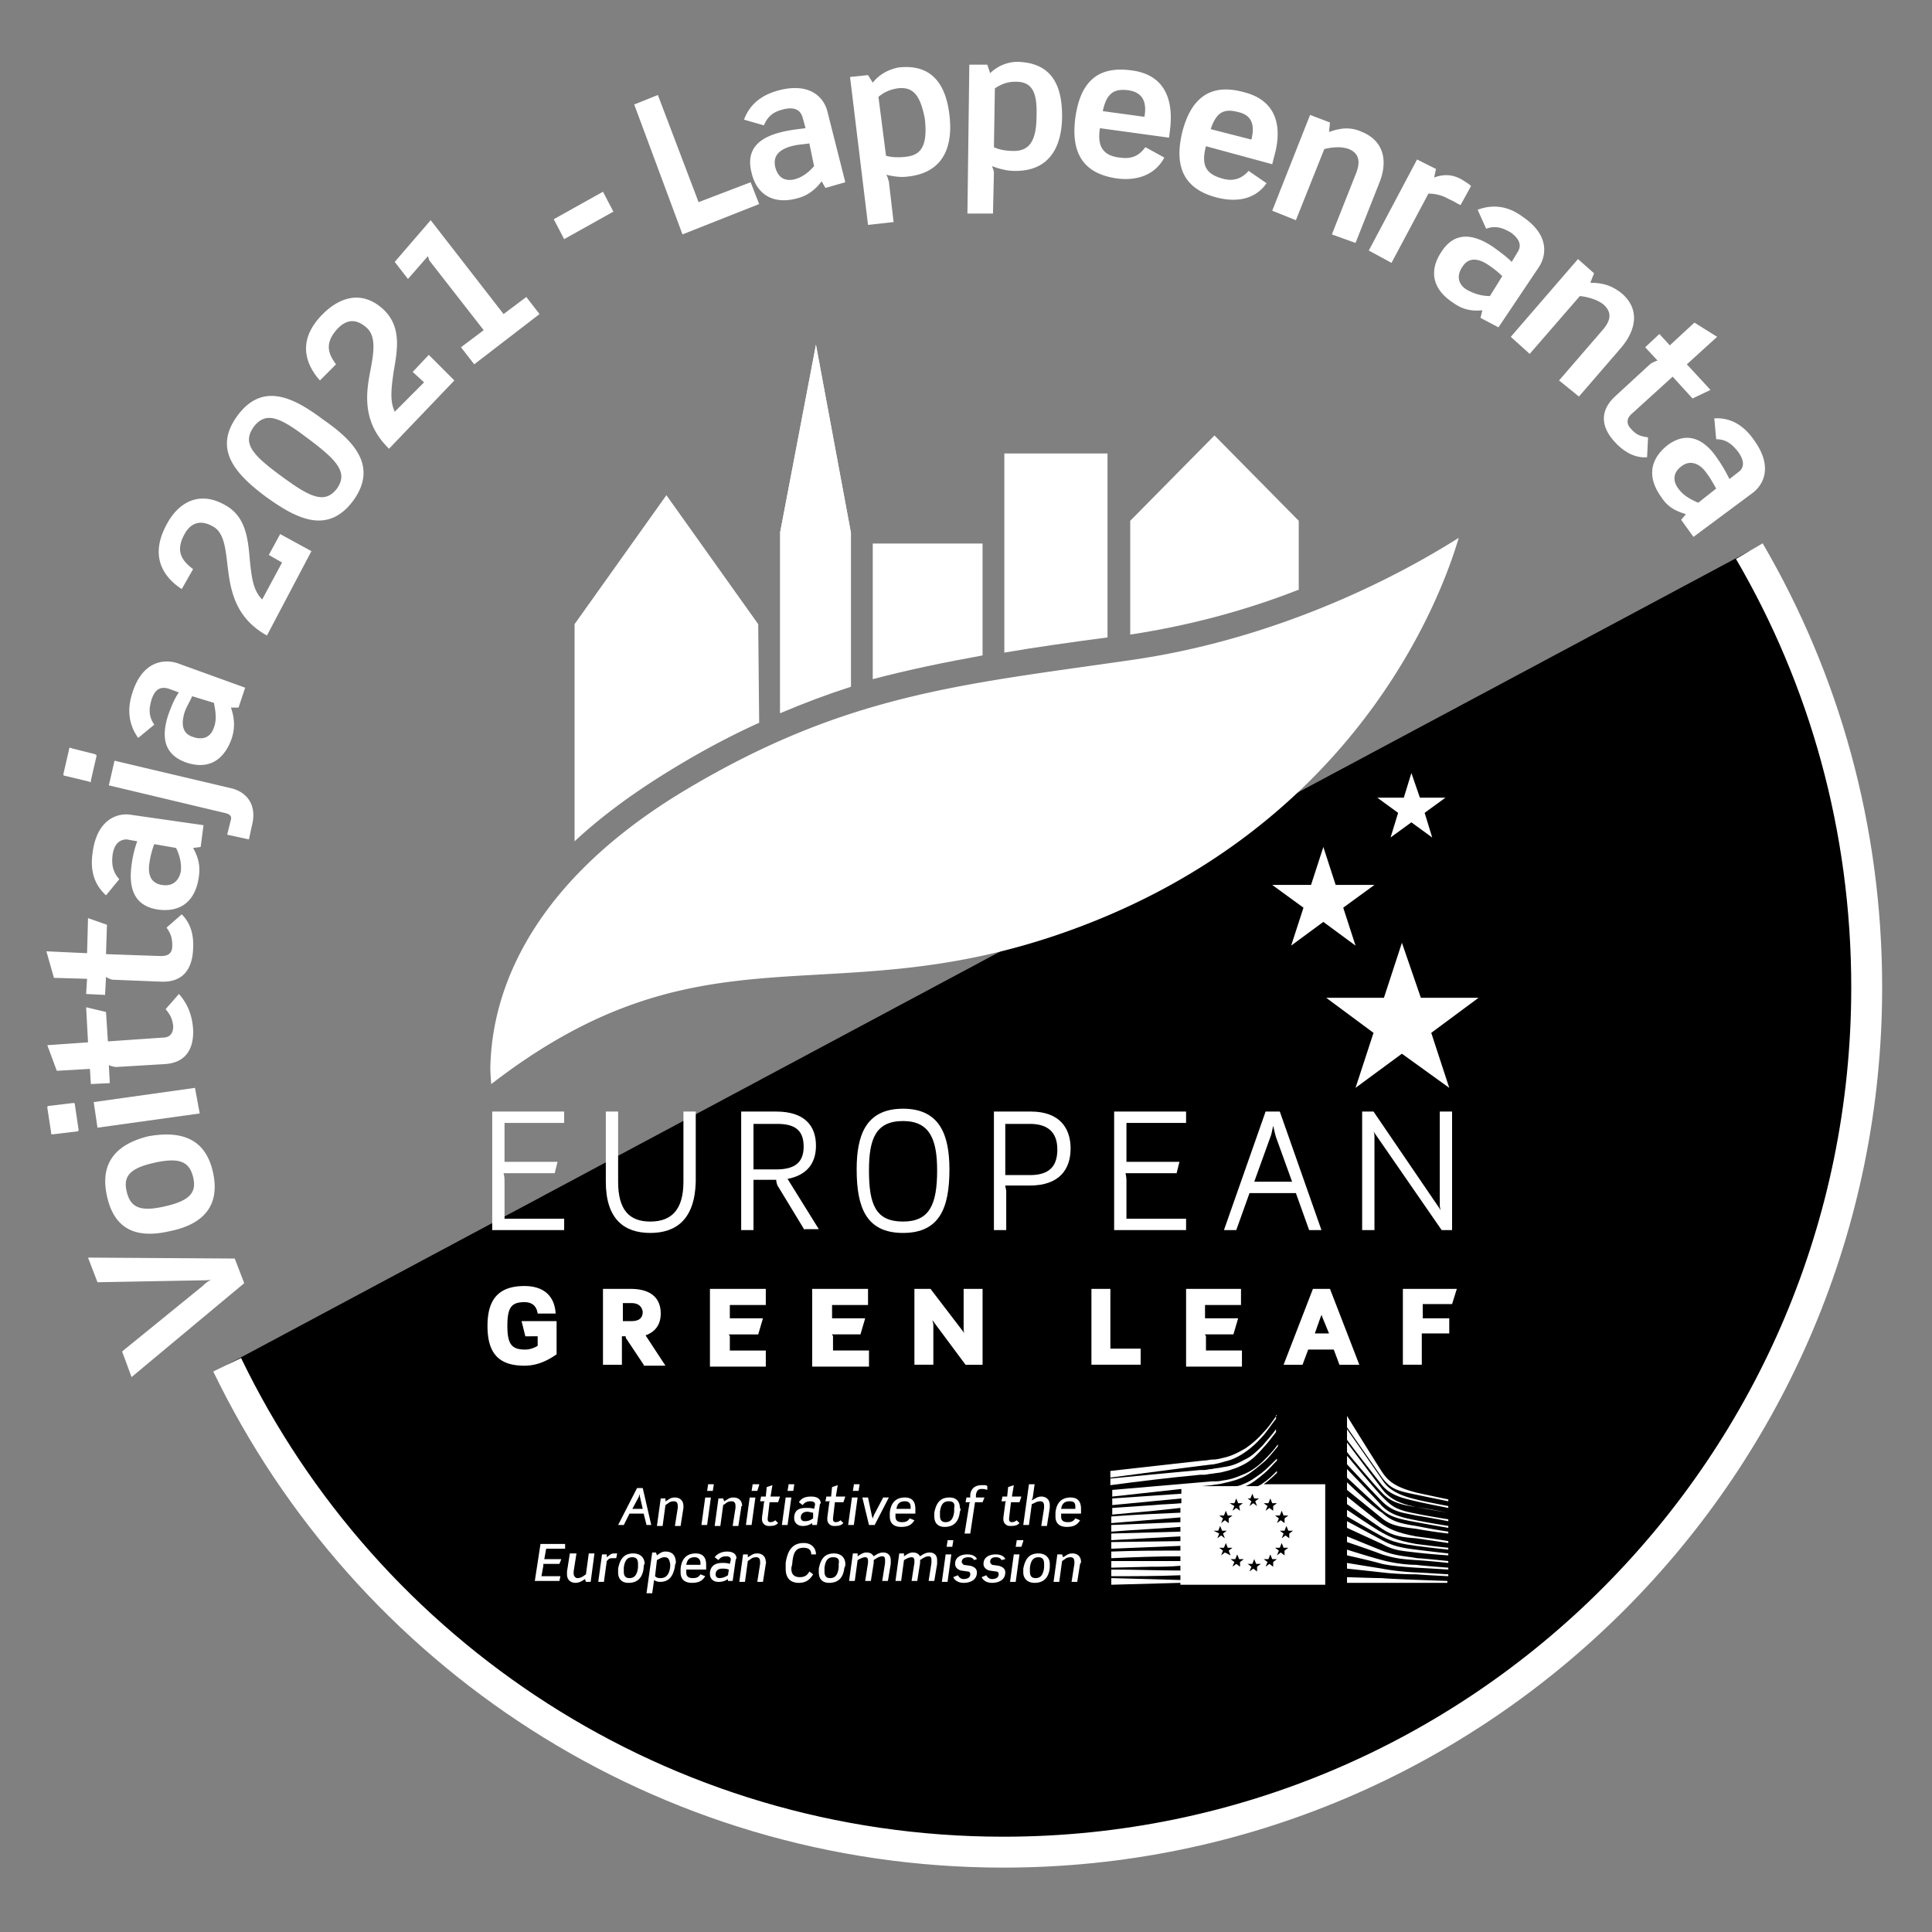 <svg xmlns="http://www.w3.org/2000/svg" viewBox="0 0 250 250">
  <rect x="0" y="0" width="250" height="250" fill="#808080" stroke="none"/>
  <path d="M226.361 71.316c9.677 16.565 15.189 35.83 15.189 56.445 0 61.721-49.976 111.908-111.712 111.908-44.219 0-82.436-25.769-100.442-63.071" stroke="#fff" stroke-width="3.999" stroke-miterlimit="10"/>
  <path d="M30.376 162.855l1.225 3.19-14.577 12.148-1.225-3.313 10.412-8.467c.367-.368.857-.736 1.225-.859-.368.123-.98.123-1.47.123l-13.352.245-1.224-3.19 18.986.123zm-2.818-11.166c.98 4.417-1.347 6.748-5.512 7.607-4.164.982-7.227 0-8.207-4.54-.98-4.417 1.348-6.749 5.39-7.73 4.165-.737 7.35.245 8.33 4.663zm-11.146 2.576c.49 1.964 1.715 2.577 4.9 1.841 3.307-.736 4.164-1.841 3.674-3.804-.49-1.963-1.715-2.577-5.022-1.841-3.307.737-4.042 1.841-3.552 3.804zm-6.247-8.098c0 .122 0 .245-.245.245l-3.063.368c-.245 0-.245 0-.245-.245l-.49-3.19c0-.123 0-.246.245-.246l3.063-.368c.122 0 .245 0 .245.123l.49 3.313zm15.066-5.399l-13.106 1.84.49 3.313 13.228-1.84-.612-3.313zm-.245-7.608c.123 2.454-.857 4.417-3.797 4.54l-6.125.368c-.245 0-.735-.122-.98-.245l.123 2.331-2.45.123-.122-1.963-4.288.245-1.225-3.313 5.268-.368-.245-4.54 2.572.613.245 3.804 7.104-.491c.98 0 1.348-.613 1.348-1.472-.123-1.104-.49-1.595-.98-2.209l1.715-1.963c1.102 1.227 1.715 2.699 1.837 4.54zm0-10.307c-.122 2.454-1.225 4.294-4.165 4.172l-6.124-.246c-.245 0-.613-.123-.98-.368l-.123 2.331-2.45-.122.123-1.964-4.287-.122-.98-3.436 5.267.245.123-4.54 2.45.859-.123 3.804 7.104.246c.98 0 1.47-.369 1.47-1.35 0-1.105-.245-1.595-.735-2.332l1.96-1.718c1.103 1.105 1.593 2.577 1.47 4.541zm.98-13.253l-.98.123c.613 1.105.98 2.209.735 3.804-.49 3.313-2.572 4.54-5.267 4.172-3.307-.491-3.797-3.068-3.43-5.767.123-.982.368-2.086.735-3.068l-1.347-.245c-.735 0-1.593.368-1.838 1.963-.122.982-.122 2.086.858 3.19l-1.715 2.086c-1.592-1.472-2.082-3.313-1.715-5.644.612-4.417 3.43-5.031 4.9-4.786l9.431 1.35-.367 2.822zm-6.002-.368c-.245.614-.49 1.473-.612 2.332-.245 1.35 0 2.699 1.592 2.945 1.47.245 2.205-.614 2.45-1.718.122-.982-.123-2.086-.613-3.068l-2.817-.491zM12.492 97.82l-.735 3.191c0 .245 0 .245-.245.123l-3.062-.737c-.245 0-.245-.122-.245-.245l.735-3.19c0-.246.122-.246.367-.123l2.94.736c.245.123.245.123.245.246zm20.088 9.081l-.367 1.718-2.817-.614.49-1.963c.122-.491-.245-.736-.858-.859l-14.944-3.558.735-3.19 15.067 3.558c2.082.49 3.43 2.208 2.695 4.908zm-1.714-15.338h-.98c.367 1.104.612 2.331.122 3.926-1.102 3.19-3.307 4.05-5.88 3.19-3.184-1.104-3.184-3.68-2.327-6.257.368-.982.735-1.964 1.348-2.823l-1.348-.49c-.857-.246-1.714-.123-2.204 1.472-.245.859-.49 1.963.367 3.19l-2.082 1.718c-1.225-1.718-1.47-3.681-.735-5.89 1.347-4.172 4.164-4.294 5.757-3.803l8.82 3.19-.858 2.577zm-6.002-1.473c-.245.614-.735 1.35-.98 2.086-.368 1.227-.49 2.7 1.102 3.19 1.47.491 2.327-.122 2.695-1.227.367-.981.245-1.963 0-3.19l-2.817-.859zm9.676-7.853c-4.41-2.454-4.777-6.38-5.144-9.448-.245-2.086-.49-3.927-1.838-4.663-1.715-.982-2.94-.368-3.674.981-1.225 2.21-.368 3.436 1.102 4.54l-1.47 2.578c-2.45-1.596-4.164-4.295-1.96-8.344 1.47-2.823 4.165-4.418 7.472-2.577 2.818 1.472 3.063 4.417 3.308 7.24.245 2.453.49 3.926 1.592 5.03L36.5 72.79l-1.715-.982 1.47-2.7 4.042 2.21-5.757 10.92zm11.147-17.424c-3.307 4.417-7.35 2.331-11.392-.614-3.92-2.945-6.737-6.135-3.552-10.43 3.185-4.294 7.105-2.454 11.024.491 3.92 2.7 7.227 6.013 3.92 10.553zm-12.861-9.571c-1.47 2.086-.245 3.558 3.43 6.258 3.797 2.822 5.756 3.804 7.349 1.718 1.47-2.086 0-3.682-3.797-6.504-3.553-2.7-5.39-3.558-6.983-1.472zm17.516 2.822c-3.675-3.559-2.94-7.485-2.328-10.553.368-2.086.613-3.926-.49-5.03-1.47-1.35-2.694-1.105-3.797 0-1.715 1.84-1.347 3.19-.245 4.662L41.4 49.23c-1.96-2.209-2.94-5.276.367-8.59 2.205-2.208 5.145-3.19 7.962-.49 2.205 2.209 1.715 5.03 1.225 7.853-.367 2.454-.49 3.927.123 5.276l3.797-3.803-1.47-1.35 2.082-2.209 3.308 3.313-8.452 8.835zm11.024-10.921l-1.715-2.209 2.94-2.208-6.982-8.958c-.123-.123-.123-.368-.245-.613L52.792 36.1l-1.715-2.21 4.654-5.398 9.432 12.148 2.94-2.209 1.715 2.209-8.452 6.503zm11.637-16.197l-1.348-2.577 6.37-3.558 1.347 2.576-6.37 3.559zm15.311-.614l-6.247-16.81 3.062-1.227 5.267 13.865 6.737-2.576 1.103 2.822-9.922 3.926zm18.496-6.012l-.49-.86c-.735.982-1.715 1.841-3.185 2.21-3.184.858-5.267-.614-5.88-3.314-.857-3.313 1.348-4.662 3.92-5.276.98-.245 2.083-.368 3.063-.49l-.368-1.35c-.245-.86-.857-1.473-2.45-1.105-.979.246-1.96.614-2.572 2.086l-2.572-.736c.735-1.963 2.205-3.19 4.532-3.804 4.287-1.104 5.88 1.227 6.247 2.7l2.327 9.203-2.572.736zm-2.082-5.767c-.613.122-1.47.122-2.328.368-1.347.368-2.45 1.104-2.082 2.7.368 1.472 1.347 1.84 2.45 1.595.98-.246 1.837-.86 2.572-1.718l-.612-2.945zm12.739 4.294c-.858.123-1.838 0-2.818-.245.245.245.245.614.368.859l.612 5.276-3.307.368-2.327-19.142 2.327-.245.613.982c.857-1.105 2.082-1.718 3.307-1.964 4.165-.49 6.124 1.964 6.614 6.136.49 4.049-.735 7.485-5.389 7.975zm-1.348-11.411c-.735.123-1.592.368-2.449 1.104l.979 7.608c.735.245 1.838.245 2.695.123 1.96-.246 2.695-1.596 2.328-4.909-.613-3.19-1.593-4.172-3.553-3.926zm15.067 10.675c-.858 0-1.838-.245-2.817-.613.122.368.244.613.244.859l-.122 5.276h-3.307l.245-19.265h2.327l.368 1.104A5.107 5.107 0 01131.676 8c4.164.123 5.757 2.7 5.757 6.994 0 3.927-1.593 7.24-6.247 7.117zm.245-11.534c-.735 0-1.593.123-2.695.859l-.123 7.608c.735.368 1.715.49 2.573.49 1.96 0 2.94-1.227 2.94-4.54.122-3.313-.735-4.417-2.695-4.417zm10.901 6.013c-.367 2.33.368 3.558 2.573 3.803 1.715.246 2.572-.368 3.307-1.35l2.45 1.35c-1.103 2.086-3.307 3.068-6.125 2.7-4.287-.614-6.002-3.19-5.389-7.853.612-4.418 2.695-6.75 7.227-6.136 5.022.614 5.389 4.786 5.022 7.73l-.123.982-8.942-1.227zm3.675-4.909c-1.837-.245-2.817.368-3.307 2.7l5.39.736c.367-2.086-.368-3.19-2.083-3.436zm10.044 7.239c-.612 2.332-.122 3.56 2.083 4.173 1.592.49 2.695-.123 3.43-.982l2.327 1.595c-1.348 1.964-3.675 2.577-6.492 1.84-4.165-1.103-5.512-3.926-4.41-8.466 1.103-4.294 3.552-6.38 7.962-5.153 4.9 1.227 4.777 5.399 3.92 8.344l-.245.981-8.575-2.331zm4.165-4.417c-1.837-.49-2.817 0-3.552 2.21l5.267 1.349c.49-1.963 0-3.19-1.715-3.559zm12.127 15.829l3.062-7.73c.612-1.473.612-2.7-.857-3.313-.98-.368-2.205-.245-3.185 0l-3.675 9.203-3.062-1.227 4.899-12.394 2.573.982-.123 1.227c1.715-.613 2.94-.613 4.287 0 2.94 1.227 3.308 3.927 2.205 6.626l-3.062 7.73-3.062-1.104zm15.189-4.54c-.858-.49-1.715-.736-2.695-.736l-4.777 8.958-2.94-1.596 6.247-11.78 2.45 1.228-.245 1.104c1.347-.49 2.45-.368 3.552.245.367.246.857.491 1.225.86l-1.347 2.454c-.368-.123-.858-.491-1.47-.737zm4.042 15.338l.245-.981c-1.225.123-2.45 0-3.797-.982-2.818-1.84-3.063-4.294-1.47-6.626 1.837-2.822 4.409-2.086 6.614-.613.858.613 1.715 1.227 2.45 1.963l.735-1.227c.49-.736.49-1.595-.857-2.577-.858-.49-1.838-.982-3.185-.49l-1.103-2.455c1.96-.736 3.92-.49 5.757.86 3.675 2.453 3.063 5.153 2.205 6.503l-5.267 7.853-2.327-1.227zm2.817-5.399c-.49-.49-1.102-.981-1.837-1.472-1.103-.736-2.45-1.104-3.307.245-.858 1.227-.49 2.332.489 2.945.858.491 1.838.86 3.063.86l1.592-2.578zm7.35 13.499l5.512-6.381c1.102-1.228 1.47-2.332.245-3.436-.735-.614-1.96-.982-3.063-1.105l-6.492 7.485-2.449-2.208 8.696-10.062 2.083 1.84-.49 1.227c1.837 0 2.94.491 4.042 1.35 2.45 2.086 1.837 4.786 0 6.995l-5.512 6.38-2.572-2.086zm7.227 7.975c-1.715-1.84-2.083-3.926 0-5.89l4.532-4.172c.122-.123.612-.368.98-.49l-1.593-1.718 1.838-1.718 1.347 1.472 3.185-2.945 2.94 1.84-3.92 3.56 3.062 3.312-2.327 1.105-2.572-2.823-5.268 4.786c-.735.613-.735 1.35-.122 1.963.735.86 1.347.982 2.205 1.105l-.123 2.576c-1.47.123-2.94-.613-4.164-1.963zm8.574 10.062l.612-.736c-1.224-.368-2.327-.86-3.184-2.209-1.96-2.7-1.348-5.03.857-6.749 2.695-1.963 4.9-.49 6.37 1.718.612.859 1.102 1.718 1.592 2.7l1.102-.86c.735-.49.98-1.35 0-2.699-.612-.736-1.347-1.595-2.817-1.595l-.245-2.7c2.083-.122 3.797.86 5.145 2.823 2.572 3.558 1.102 5.89-.245 6.871l-7.595 5.645-1.592-2.209zm4.532-4.05c-.367-.613-.735-1.35-1.225-1.963-.735-1.104-1.96-1.84-3.185-.981-1.224.859-1.224 1.963-.49 2.945.613.859 1.47 1.35 2.573 1.84l2.327-1.84zm-54.998 59.145l1.592-4.908-4.042-2.945h5.022l1.592-4.909 1.593 4.909h5.022l-4.042 2.945 1.592 4.908-4.165-3.068-4.164 3.068zm8.329 18.406l2.327-7.117-6.124-4.54h7.472l2.327-7.117 2.45 7.117h7.472l-6.125 4.54 2.328 7.117-6.125-4.418-6.002 4.418zm4.532-32.395l.98-3.19-2.695-1.963h3.43l.98-3.191 1.102 3.191h3.308l-2.695 1.963.98 3.19-2.695-1.963-2.695 1.963zm8.82-38.775c-4.655 2.945-20.946 12.762-42.505 15.83-22.048 3.19-37.115 4.417-58.183 17.178-22.293 13.62-24.498 29.081-24.62 35.585 0 .859.122 2.086.122 2.086 27.193-20.983 42.994-9.203 72.759-19.142 39.198-13.13 50.344-44.42 52.427-51.537zM98.236 93.526c-3.797 1.718-7.717 3.804-11.882 6.38-4.777 2.946-8.697 5.891-12.004 8.958v-28.1l11.882-16.688 11.881 16.689.123 12.76z" fill="#fff"/>
  <path d="M167.933 76.347c-6.247 2.454-13.596 4.54-21.681 5.767V67.39l10.902-11.044 10.902 11.044v8.957h-.123zm-24.621 6.135c-4.654.614-9.064 1.228-13.351 1.964V58.678h13.351v23.804zm-16.168 2.332c-4.778.859-9.555 1.84-14.209 3.068V70.335h14.209v14.479zm-17.027 4.049c-3.062.982-6.002 2.086-9.186 3.436V68.985l4.654-24.419 4.532 24.419v19.878zm-46.424 70.311v-15.339h9.31v1.473h-7.717v5.031h6.86l-.368 1.472h-6.615s.123.491.123.859v5.031h7.717v1.473h-9.31zm20.457.368c-3.43 0-5.758-1.841-5.758-6.626v-9.081h1.593v9.081c0 3.681 1.47 5.153 4.164 5.153 2.695 0 4.287-1.472 4.287-5.153v-9.081h1.593v9.081c-.123 4.785-2.45 6.626-5.88 6.626zm19.965-.368l-3.429-5.645c-.123-.122-.245-.613-.245-.859h-2.94v6.504h-1.593v-15.339h4.533c3.674 0 5.144 1.841 5.144 4.418 0 2.209-1.102 3.804-3.675 4.295l4.043 6.503h-1.838v.123zm-3.552-13.743h-3.062v5.89h2.94c2.204 0 3.552-.737 3.552-2.945 0-2.209-1.225-2.945-3.43-2.945zm16.291 14.111c-4.777 0-6.002-3.313-6.002-8.222 0-4.294 1.103-7.853 6.002-7.853 4.778 0 6.002 3.436 6.002 7.853 0 4.909-1.224 8.222-6.002 8.222zm0-14.48c-3.552 0-4.409 2.332-4.409 6.381 0 4.418.857 6.626 4.409 6.626 3.43 0 4.41-2.208 4.41-6.626 0-4.049-.98-6.381-4.41-6.381zm16.414 8.345h-3.185c0 .245.123.49.123.736v5.031h-1.593v-15.339h4.778c3.674 0 5.144 2.086 5.144 4.786 0 2.7-1.47 4.786-5.267 4.786zm0-7.976h-3.185v6.626h3.185c2.205 0 3.552-.859 3.552-3.313 0-2.332-1.347-3.313-3.552-3.313zm10.902 13.743v-15.339h9.309v1.473h-7.717v5.031h6.86l-.368 1.472h-6.614s.122.491.122.859v5.031h7.717v1.473h-9.309zm25.233 0l-1.715-4.786h-6.002l-1.715 4.786h-1.592l5.389-15.339h1.838l5.389 15.339h-1.592zm-4.287-12.025c-.123-.369-.245-.982-.368-1.473-.122.614-.245 1.227-.367 1.473l-2.082 5.767h4.899l-2.082-5.767zm21.436 12.025l-8.82-12.762c.123.246.123.491.123.982v11.78h-1.593v-15.339h1.47l8.697 12.762c-.122-.368-.122-.491-.122-.859v-11.903h1.592v15.339h-1.347z" fill="#fff"/>
  <path d="M100.931 68.985l4.654-24.296 4.532 24.296M83.66 197.335l-.368-1.472h-1.838l-.734 1.472h-.735l2.45-4.785h.734l1.103 4.785h-.613zm-.858-3.681v-.368c0 .123-.123.245-.123.368l-.857 1.595h1.347l-.367-1.595zm5.634 1.472l-.367 2.332h-.735l.367-2.332v-.245c0-.368-.122-.614-.49-.614-.367 0-.612.123-.734.246l-.368.245-.367 2.7h-.735l.49-3.559h.612v.368c.49-.245.613-.49 1.225-.49.612 0 1.102.368 1.102 1.104v.245zm3.063 2.209h-.735l.49-3.558h.735l-.49 3.558zm.735-4.417h-.735l.122-.737v-.122h.735v.122l-.122.737zm3.674 2.208l-.367 2.332h-.735l.367-2.332v-.245c0-.368-.122-.614-.49-.614-.367 0-.612.123-.735.246l-.367.245-.367 2.7h-.735l.49-3.559h.612l.123.368c.49-.245.612-.49 1.225-.49.612 0 1.102.368 1.102 1.104-.123 0-.123.123-.123.245zm1.348 2.209h-.735l.49-3.558h.735l-.49 3.558zm.735-4.417h-.735l.122-.737c0-.122 0-.122.123-.122h.735v.122l-.245.737zm2.695 1.472h-1.103l-.245 2.086v.123c0 .245.123.368.368.368s.49-.123.612-.245l.368.368c-.368.368-.735.368-1.225.368a.838.838 0 01-.858-.859v-.246l.245-1.84c0-.123 0-.123.123-.246h-.613l.123-.613h.612l.123-1.227.735-.246-.245 1.473h1.225l-.245.736zm1.224 2.945h-.734l.489-3.558h.735l-.49 3.558zm.735-4.417h-.735l.123-.737v-.122h.735v.122l-.123.737zm3.43 1.84l-.367 2.577h-.613v-.245a2.069 2.069 0 01-1.225.368c-.735 0-1.102-.491-1.102-.982v-.245c.122-.982.857-1.105 1.592-1.105.368 0 .613 0 .98.123l.123-.491v-.122c0-.246-.245-.369-.613-.369-.367 0-.735.123-.98.491l-.49-.368c.368-.613.98-.736 1.593-.736.98 0 1.225.491 1.225.859-.123.123-.123.245-.123.245zm-1.592.859c-.49 0-.858.246-.858.736 0 .369.245.491.49.491.49 0 .735-.122 1.103-.368v-.736c-.245 0-.49-.123-.735-.123zm4.654-1.227h-1.102l-.245 2.086v.123c0 .245.123.368.367.368a.94.94 0 00.613-.245l.367.368c-.367.368-.735.368-1.225.368a.838.838 0 01-.857-.859v-.246l.245-1.84c0-.123 0-.123.123-.246h-.613l.123-.613h.612l.123-1.227.734-.246-.245 1.473h1.225l-.245.736zm1.348 2.945h-.735l.49-3.558h.735l-.49 3.558zm.612-4.417h-.735l.123-.737v-.122h.735v.122l-.123.737zm2.083 4.417h-.735l-.858-3.558h.735l.49 2.331c0 .123.123.245.123.491 0-.246.122-.368.122-.491l1.225-2.331h.735l-1.837 3.558zm5.267-1.718v.246h-2.573v.368c0 .491.245.736.858.736.49 0 .735-.123.98-.491l.612.246c-.367.613-.857.859-1.715.859-.98 0-1.47-.491-1.47-1.35v-.491c.123-1.227.735-1.963 1.96-1.963 1.103 0 1.348.736 1.348 1.472v.368zm-1.348-1.35c-.612 0-.98.246-1.102.982h1.837v-.245c0-.491-.245-.737-.735-.737zm7.105 1.35c-.123 1.227-.735 1.964-1.96 1.964-.98 0-1.347-.614-1.347-1.35v-.491c.245-1.227.734-1.963 1.959-1.963.98 0 1.348.613 1.348 1.349.122.123.122.246 0 .491zm-1.47-1.35c-.613 0-.98.369-1.103 1.35v.491c0 .614.245.859.735.859.613 0 .98-.368 1.103-1.35v-.491c.122-.613-.123-.859-.735-.859zm5.022-1.472c-.367-.123-.49-.123-.735-.123-.367 0-.612.123-.735.736v.369h1.103l-.245.613h-.98l-.613 4.049h-.735l.613-3.803c0-.123 0-.123.122-.246h-.612l.122-.613h.49v-.369c.123-.981.858-1.227 1.47-1.227h.368c.122 0 .245 0 .367.123v.491zm4.165 1.595h-1.103l-.245 2.086v.123c0 .245.123.368.368.368s.49-.123.612-.245l.368.368c-.368.368-.735.368-1.225.368a.838.838 0 01-.858-.859v-.246l.245-1.84c0-.123 0-.123.123-.246h-.613l.123-.613h.612l.123-1.227.735-.246-.245 1.473h1.225l-.245.736zm3.919.736l-.367 2.332h-.735l.368-2.332v-.245c0-.368-.123-.614-.49-.614-.49 0-.735.246-1.103.369l-.367 2.699h-.735l.735-5.276h.735l-.245 1.718c0 .122-.123.245-.123.368.49-.246.735-.491 1.225-.491.612 0 1.102.368 1.102 1.104v.368zm4.043.491v.246h-2.573v.368c0 .491.245.736.858.736.49 0 .735-.123.98-.491l.612.246c-.367.613-.857.859-1.715.859-.98 0-1.47-.491-1.47-1.35v-.491c.123-1.227.735-1.963 1.96-1.963 1.103 0 1.348.736 1.348 1.472v.368zm-1.47-1.35c-.613 0-.98.246-1.103.982h1.838v-.245c0-.491-.123-.737-.735-.737zm-65.288 6.136h-2.45l-.245 1.349h2.205l-.245.614h-2.082v.245l-.245 1.35h2.45l-.123.614h-3.185l.735-4.786h3.185v.614zm3.307 4.294h-.612l-.123-.368c-.367.246-.735.491-1.225.491-.612 0-1.102-.368-1.102-1.104v-.368l.367-2.332h.858l-.367 2.332v.245c0 .368.245.614.49.614.49 0 .734-.246 1.102-.491l.367-2.7h.735l-.49 3.681zm3.308-3.067h-.368c-.245 0-.49 0-.612.122l-.245.246-.368 2.699h-.735l.49-3.558h.613v.368c.367-.245.49-.491.98-.491h.367l-.122.614zm3.552 1.227c-.123 1.227-.735 1.963-1.96 1.963-.98 0-1.347-.613-1.347-1.35v-.49c.245-1.228.734-1.964 1.96-1.964.98 0 1.47.614 1.47 1.35-.123.123-.123.368-.123.491zm-1.47-1.35c-.612 0-.98.368-1.103 1.35v.491c0 .613.246.859.735.859.613 0 .98-.369 1.103-1.35v-.491c0-.614-.245-.859-.735-.859zm5.512 1.227c-.245 1.227-.735 1.963-1.96 1.963-.245 0-.612-.122-.735-.245l-.245 1.718h-.735l.735-5.276h.49l.123.368c.49-.368.735-.491 1.102-.491.98 0 1.348.613 1.348 1.472-.123.246-.123.368-.123.491zm-1.347-1.227c-.368 0-.49.123-.98.368l-.245 2.086c.245.246.49.246.735.246.612 0 1.102-.368 1.225-1.473v-.368c-.123-.613-.245-.859-.735-.859zm5.389 1.35v.245h-2.572v.368c0 .491.245.737.857.737.49 0 .735-.123.98-.491l.613.245c-.368.614-.858.859-1.715.859-.98 0-1.47-.491-1.47-1.35v-.49c.123-1.228.735-1.964 1.96-1.964 1.102 0 1.347.736 1.347 1.473v.368zm-1.47-1.35c-.612 0-.98.245-1.102.982h1.837v-.246c0-.368-.245-.736-.735-.736zm5.267.491l-.367 2.577h-.612v-.246a2.063 2.063 0 01-1.225.368c-.735 0-1.103-.49-1.103-.981v-.246c.123-.981.858-1.227 1.593-1.227.367 0 .612 0 .98.123l.122-.491v-.122c0-.246-.245-.369-.613-.369-.367 0-.734.123-.98.491l-.49-.368c.368-.491.98-.736 1.593-.736.98 0 1.225.491 1.225.859-.123.245-.123.368-.123.368zm-1.714.982c-.49 0-.858.245-.858.736 0 .368.245.491.49.491.368 0 .735-.123 1.103-.368l.122-.737c-.368-.122-.612-.122-.857-.122zm5.634-.614l-.367 2.331h-.735l.367-2.331v-.245c0-.369-.122-.614-.49-.614-.367 0-.612.123-.735.245l-.367.246-.368 2.699h-.735l.49-3.558h.613v.368c.49-.245.612-.491 1.225-.491.612 0 1.102.368 1.102 1.105.123 0 0 .122 0 .245zm6.492-1.227h-.612c0-.491-.245-.859-.98-.859-1.103 0-1.348.736-1.47 1.963 0 .246-.123.491-.123.737 0 .613.245 1.104 1.103 1.104.612 0 .98-.245 1.225-.736l.49.368c-.368.613-.858 1.104-1.838 1.104-1.225 0-1.715-.736-1.715-1.84v-.737c.245-1.595.858-2.576 2.328-2.576 1.102 0 1.592.736 1.592 1.472 0 0 0-.123 0 0zm3.675 1.718c-.123 1.227-.735 1.963-1.96 1.963-.98 0-1.347-.613-1.347-1.35v-.49c.245-1.228.735-1.964 1.959-1.964.98 0 1.47.614 1.47 1.35 0 .123 0 .368-.122.491zm-1.47-1.35c-.612 0-.98.368-1.102 1.35v.491c0 .613.245.859.735.859.612 0 .979-.369 1.102-1.35v-.491c.122-.614-.123-.859-.735-.859zm7.472.859l-.367 2.209h-.735l.367-2.332v-.368c0-.368-.122-.491-.367-.491-.368 0-.735.246-1.103.491v.368l-.367 2.332h-.735l.367-2.332v-.245c0-.368-.122-.491-.367-.491-.368 0-.735.245-.98.368l-.368 2.7h-.735l.49-3.559h.613v.368c.367-.245.735-.49 1.102-.49.49 0 .735.122.98.49.368-.245.735-.49 1.225-.49.613 0 .98.368.98.981v.491zm6.002 0l-.367 2.209h-.735l.367-2.332v-.368c0-.368-.122-.491-.367-.491-.368 0-.735.246-1.103.491v.368l-.367 2.332h-.735l.367-2.332v-.245c0-.368-.122-.491-.367-.491-.368 0-.735.245-.98.368l-.368 2.7h-.735l.49-3.559h.613v.368c.367-.245.735-.49 1.102-.49.49 0 .735.122.98.49.368-.245.735-.49 1.225-.49.613 0 .98.368.98.981v.491zm1.347 2.331h-.735l.49-3.558h.735l-.49 3.558zm.613-4.54c0 .123 0 .123 0 0h-.735l.122-.736v-.123h.735v.123l-.122.736zm2.817 1.718c-.122-.245-.367-.368-.735-.368-.367 0-.857.123-.857.614 0 .122.122.245.245.368l.857.122c.49.123.858.369.858.859 0 .982-.858 1.35-1.715 1.35-.613 0-1.103-.245-1.348-.736l.613-.246c.122.246.367.491.735.491.367 0 .857-.122.857-.613 0-.246-.122-.368-.367-.368l-.858-.123c-.367-.123-.735-.368-.735-.859 0-.859.735-1.227 1.593-1.227.612 0 1.102.245 1.225.613l-.368.123zm3.552 0c-.122-.245-.367-.368-.735-.368-.367 0-.734.123-.734.614 0 .122.122.245.245.368l.857.122c.49.123.857.369.857.859 0 .982-.857 1.35-1.714 1.35-.613 0-1.103-.245-1.348-.736l.613-.246c.122.246.367.491.735.491.367 0 .857-.122.857-.613 0-.246-.123-.368-.368-.368l-.857-.123c-.367-.123-.735-.368-.735-.859 0-.859.735-1.227 1.592-1.227.613 0 1.103.245 1.225.613l-.49.123zm1.838 2.822h-.735l.49-3.558h.735l-.49 3.558zm.735-4.54c0 .123 0 .123 0 0h-.735l.122-.736c0-.123 0-.123.123-.123h.735v.123l-.245.736zm3.674 2.7c-.122 1.227-.734 1.963-1.959 1.963-.98 0-1.47-.613-1.47-1.35v-.49c.245-1.228.735-1.964 1.96-1.964.979 0 1.469.614 1.469 1.35v.491zm-1.469-1.35c-.613 0-.98.368-1.103 1.35v.491c0 .613.245.859.735.859.613 0 .98-.369 1.103-1.35v-.491c0-.614-.245-.859-.735-.859zm5.389.859l-.367 2.331h-.735l.367-2.331v-.245c0-.369-.122-.614-.49-.614-.367 0-.612.123-.735.245l-.367.246-.368 2.699h-.735l.49-3.558h.613l.122.368c.49-.245.613-.491 1.225-.491.613 0 1.103.368 1.103 1.105 0 0 0 .122-.123.245zm-71.902-25.645c-3.43 0-4.777-1.718-4.777-5.154 0-3.19 1.225-5.154 4.777-5.154 2.695 0 3.92 1.473 4.042 3.559h-2.327c-.123-.859-.613-1.473-1.715-1.473-1.715 0-2.205.736-2.205 3.068 0 2.454.613 3.068 2.327 3.068.613 0 1.225-.246 1.593-.491v-1.227H67.98l-.49-1.964h4.533v4.295c-1.225.859-2.573 1.473-4.165 1.473zm15.434-.123l-2.205-3.313c-.123-.123-.123-.246-.123-.368h-.49v3.681h-2.45v-9.817h3.553c2.695 0 3.92 1.227 3.92 3.191 0 1.349-.613 2.331-1.96 2.822l2.572 3.926h-2.817v-.122zm-1.593-7.976h-1.102v2.331h1.102c1.103 0 1.47-.491 1.47-1.227-.122-.613-.49-1.104-1.47-1.104zm10.167 7.976v-9.817h7.227v2.086H94.44v1.718h4.287l-.613 2.086h-3.797c0 .123.123.123.123.246v1.84h4.654v2.086h-7.227v-.245zm13.229 0v-9.817h7.227v2.086h-4.654v1.718h4.287l-.613 2.086h-3.674c0 .123.122.123.122.246v1.84h4.655v2.086h-7.35v-.245zm19.844 0l-4.287-5.767c0 .122.122.368.122.613v5.154h-2.45v-9.817h2.083l4.409 5.767c-.122-.245-.122-.368-.122-.613v-5.154h2.45v9.817h-2.205zm16.291 0v-9.817h2.45v7.731h3.92v2.086h-6.37zm12.249 0v-9.817h7.105v2.086h-4.655v1.718h4.287l-.612 2.086h-3.675c0 .123.122.123.122.246v1.84h4.655v2.086h-7.227v-.245zm19.844 0l-.735-1.964h-3.307l-.735 1.964h-2.45l3.797-9.817h2.205l3.797 9.817h-2.572zm-2.205-6.136c0-.122-.123-.245-.123-.368 0 .123-.122.368-.122.368l-.735 2.086h1.837l-.857-2.086zm16.781-1.717h-3.797v1.84h3.43v1.963h-3.553v4.05h-2.449v-9.817h6.982l-.613 1.964zm-9.064 21.719c-.735-1.105-4.532-7.24-4.532-7.24v1.472s3.674 5.277 4.532 6.504c1.102 1.472 1.96 1.718 4.409 2.208 2.328.491 4.165.859 4.165.859v-.245s-1.225-.245-4.042-.859c-2.94-.736-3.797-1.595-4.532-2.699zm8.574 6.994s-2.327-.368-4.165-.736c-1.959-.369-3.307-.737-4.409-1.841-.98-1.104-4.532-4.786-4.532-4.786v1.105s3.552 3.313 4.532 4.172c1.102.981 2.45 1.227 4.409 1.595 1.96.368 4.165.736 4.165.736v-.245z" fill="#fff"/>
  <path d="M174.303 191.813v.982s3.184 2.577 4.532 3.681c1.225.982 2.45 1.105 4.409 1.35a65.64 65.64 0 004.165.613v-.245s-1.715-.245-4.165-.736c-2.449-.368-3.307-.736-4.409-1.718-1.225-.736-4.532-3.927-4.532-3.927z" fill="#fff"/>
  <path d="M178.835 197.212c-.735-.49-4.532-3.558-4.532-3.558v.982s3.062 2.208 4.532 3.19c1.47.982 2.695 1.104 4.409 1.227 1.593.245 4.165.614 4.165.614v-.246s-1.347-.245-4.165-.613c-2.694-.491-3.674-1.105-4.409-1.596z" fill="#fff"/>
  <path d="M178.835 198.317c-.735-.368-4.532-2.945-4.532-2.945v.859s3.184 1.84 4.532 2.577c1.347.736 2.572.981 4.409 1.227 1.838.245 4.165.49 4.165.49v-.245s-1.347-.123-4.165-.491c-2.817-.491-3.674-1.104-4.409-1.472z" fill="#fff"/>
  <path d="M183.244 200.894c2.083.245 4.165.368 4.165.368v-.246s-2.205-.245-4.165-.491c-1.959-.245-3.062-.49-4.409-1.227a617.925 617.925 0 00-4.532-2.454v.859s3.184 1.473 4.532 2.086c1.592.859 2.327.859 4.409 1.105z" fill="#fff"/>
  <path d="M178.835 200.648c-1.838-.736-4.532-1.841-4.532-1.841v.737s2.939.981 4.532 1.595c1.592.491 2.45.613 4.409.736 1.96.123 4.165.368 4.165.368v-.245s-3.552-.368-4.042-.368c-1.225-.246-2.695-.246-4.532-.982zm0 1.227c-1.838-.491-4.532-1.35-4.532-1.35v.737s3.307.736 4.532 1.104c1.102.245 2.572.368 4.409.491 2.328.123 4.165.245 4.165.245v-.245s-3.307-.246-4.165-.368c-.857 0-2.572-.123-4.409-.614zm0 1.105a632.857 632.857 0 01-4.532-.737v.737s2.327.245 4.532.49c.98.123 2.695.246 4.409.246 1.593.122 4.165.245 4.165.245v-.245s-3.92-.246-4.165-.246c-.245 0-2.572-.122-4.409-.49zm-4.532 1.104v.736h12.984v-.245s-7.472-.246-8.452-.368c-.98 0-4.532-.123-4.532-.123zm4.532-12.639c-.49-.736-4.532-6.503-4.532-6.503v1.35c.122.245 3.552 4.662 4.532 5.889 1.102 1.35 2.817 1.718 4.409 2.086 1.593.369 4.165.859 4.165.859v-.245s-3.307-.614-4.165-.859c-3.184-.736-3.919-1.841-4.409-2.577z" fill="#fff"/>
  <path d="M187.409 195.74s-2.572-.491-4.165-.736c-2.572-.491-3.674-1.35-4.409-2.332-.735-.981-4.532-6.012-4.532-6.012v1.227c.122.245 3.552 4.294 4.532 5.276 1.102 1.227 2.572 1.595 4.409 1.841 1.838.368 4.165.736 4.165.736z" fill="#fff"/>
  <path d="M187.409 196.599s-3.062-.491-4.165-.736c-2.694-.491-3.184-.982-4.409-2.209-.735-.736-4.41-5.154-4.532-5.276v1.104s3.429 3.681 4.532 4.785c1.47 1.473 2.817 1.473 4.409 1.841 1.593.245 4.165.736 4.165.736v-.245zm-22.171-13.498c-.612.859-1.102 1.595-1.715 2.209-.735.859-1.469 1.472-2.327 2.086-.857.491-1.715.982-2.817 1.227-.49.123-.98.245-1.47.245-.368 0-.735.123-1.103.123-.122 0-12.126 1.35-12.126 1.35v.859s12.984-1.718 13.351-1.718a12.854 12.854 0 001.47-.368c1.103-.246 1.96-.736 2.818-1.35.857-.614 1.592-1.35 2.327-2.209.49-.613.98-1.349 1.47-1.963v-.491h.122z" fill="#fff"/>
  <path d="M161.074 188.868c-.858.491-1.715.859-2.818.982-.49.123-.98.123-1.47.245-.367 0-.612.123-.98.123h-.489c-3.92.368-7.962.736-11.637 1.104v.859c3.675-.49 7.717-.981 11.637-1.349h.489c.368 0 .613-.123.98-.123.613-.123 1.103-.123 1.47-.245 1.103-.246 2.083-.614 2.94-1.105.858-.491 1.592-1.227 2.327-2.086.49-.491 1.103-1.35 1.593-1.963v-.368c-.613.859-1.225 1.472-1.715 2.086-.735.736-1.47 1.472-2.327 1.84z" fill="#fff"/>
  <path d="M165.238 190.586v-.245c-.735.736-1.102 1.104-1.837 1.595-.123.123-.368.245-.613.368h-1.592c.858-.368 1.592-.982 2.327-1.595.613-.491 1.103-1.104 1.715-1.718v-.245c-.735.736-1.347 1.349-1.96 1.84-.857.614-1.469 1.105-2.449 1.473-.245.122-.613.245-.858.245h-4.409l1.224-.123c.613-.122 1.103-.122 1.47-.245 1.103-.245 2.083-.491 2.94-.982.858-.49 1.715-1.227 2.572-1.963.49-.491 1.103-1.227 1.593-1.841v-.245c-.613.859-1.225 1.472-1.838 2.086-.735.736-1.592 1.35-2.449 1.718-.858.368-1.715.736-2.818.859-.49.123-.857.123-1.47.123l-12.861 1.104v.859l8.942-.982v.614l-8.942.613v.859l8.942-.859v.614c-1.225.122-2.328.122-3.553.245l-5.389.368v.859l5.389-.491c1.103-.122 2.205-.245 3.43-.368v.614c-2.817.123-5.757.245-8.942.491v.859c3.063-.246 6.002-.491 8.942-.737v.614c-2.94.123-5.879.245-8.942.368v.859c2.94-.245 6.002-.368 8.942-.614v.614l-8.942.245v.859l8.942-.491v.614l-8.942.123v.859l8.942-.368v.613c-2.94 0-5.879 0-8.942.123v.859c2.818-.123 5.88-.246 8.942-.246v.614h-8.942v.859l5.145-.123c1.225 0 2.45 0 3.797-.123v.614c-2.94 0-5.879-.123-8.942-.123v.859c2.94 0 5.88 0 8.942-.123v.614l-8.942-.245v.858l8.942-.245v.245h18.741v-13.006h-7.962c.735-.491 1.715-1.473 1.715-1.473zm-4.777 4.908l-.49-.368-.49.368.245-.613-.612-.368h.612l.245-.614.245.614h.613l-.49.368.122.613zm-1.47 1.596l-.49-.369-.49.369.245-.614-.49-.368h.613l.245-.614.245.614h.612l-.49.368v.614zm-1.96.981h.613l.245-.613.245.613h.612l-.49.368.245.614-.49-.368-.49.368.245-.614-.735-.368zm1.47 2.822l-.49.369.245-.614-.49-.368h.613l.245-.614.245.614h.612l-.49.368.245.614-.735-.369zm1.96 1.841l-.49-.368-.49.368.245-.613-.49-.369h.613l.245-.613.245.613h.612l-.49.369v.613zm5.757-5.644l-.49-.369-.49.369.245-.614-.49-.368h.613l.245-.614.245.614h.612l-.49.368v.614zm-1.47-1.596l-.49-.368-.49.368.245-.613-.49-.368h.613l.245-.614.245.614h.612l-.49.368v.613zm-2.939-1.595l.245-.613.245.613h.612l-.49.368.245.614-.49-.368-.49.368.245-.614-.49-.368h.368zm.857 9.449l-.49-.369-.49.369.245-.614-.49-.368h.613l.245-.614.244.614h.613l-.49.368v.614zm2.082-.614l-.49-.368-.49.368.245-.613-.49-.369h.613l.245-.613.245.613h.612l-.49.369v.613zm1.47-1.472l-.49-.369-.49.369.245-.614-.49-.368h.613l.245-.614.245.614h.612l-.49.368v.614zm.613-2.209l-.49-.368-.49.368.245-.614-.49-.368h.612l.245-.613.245.613h.613l-.49.368v.614z" fill="#fff"/>
</svg>
